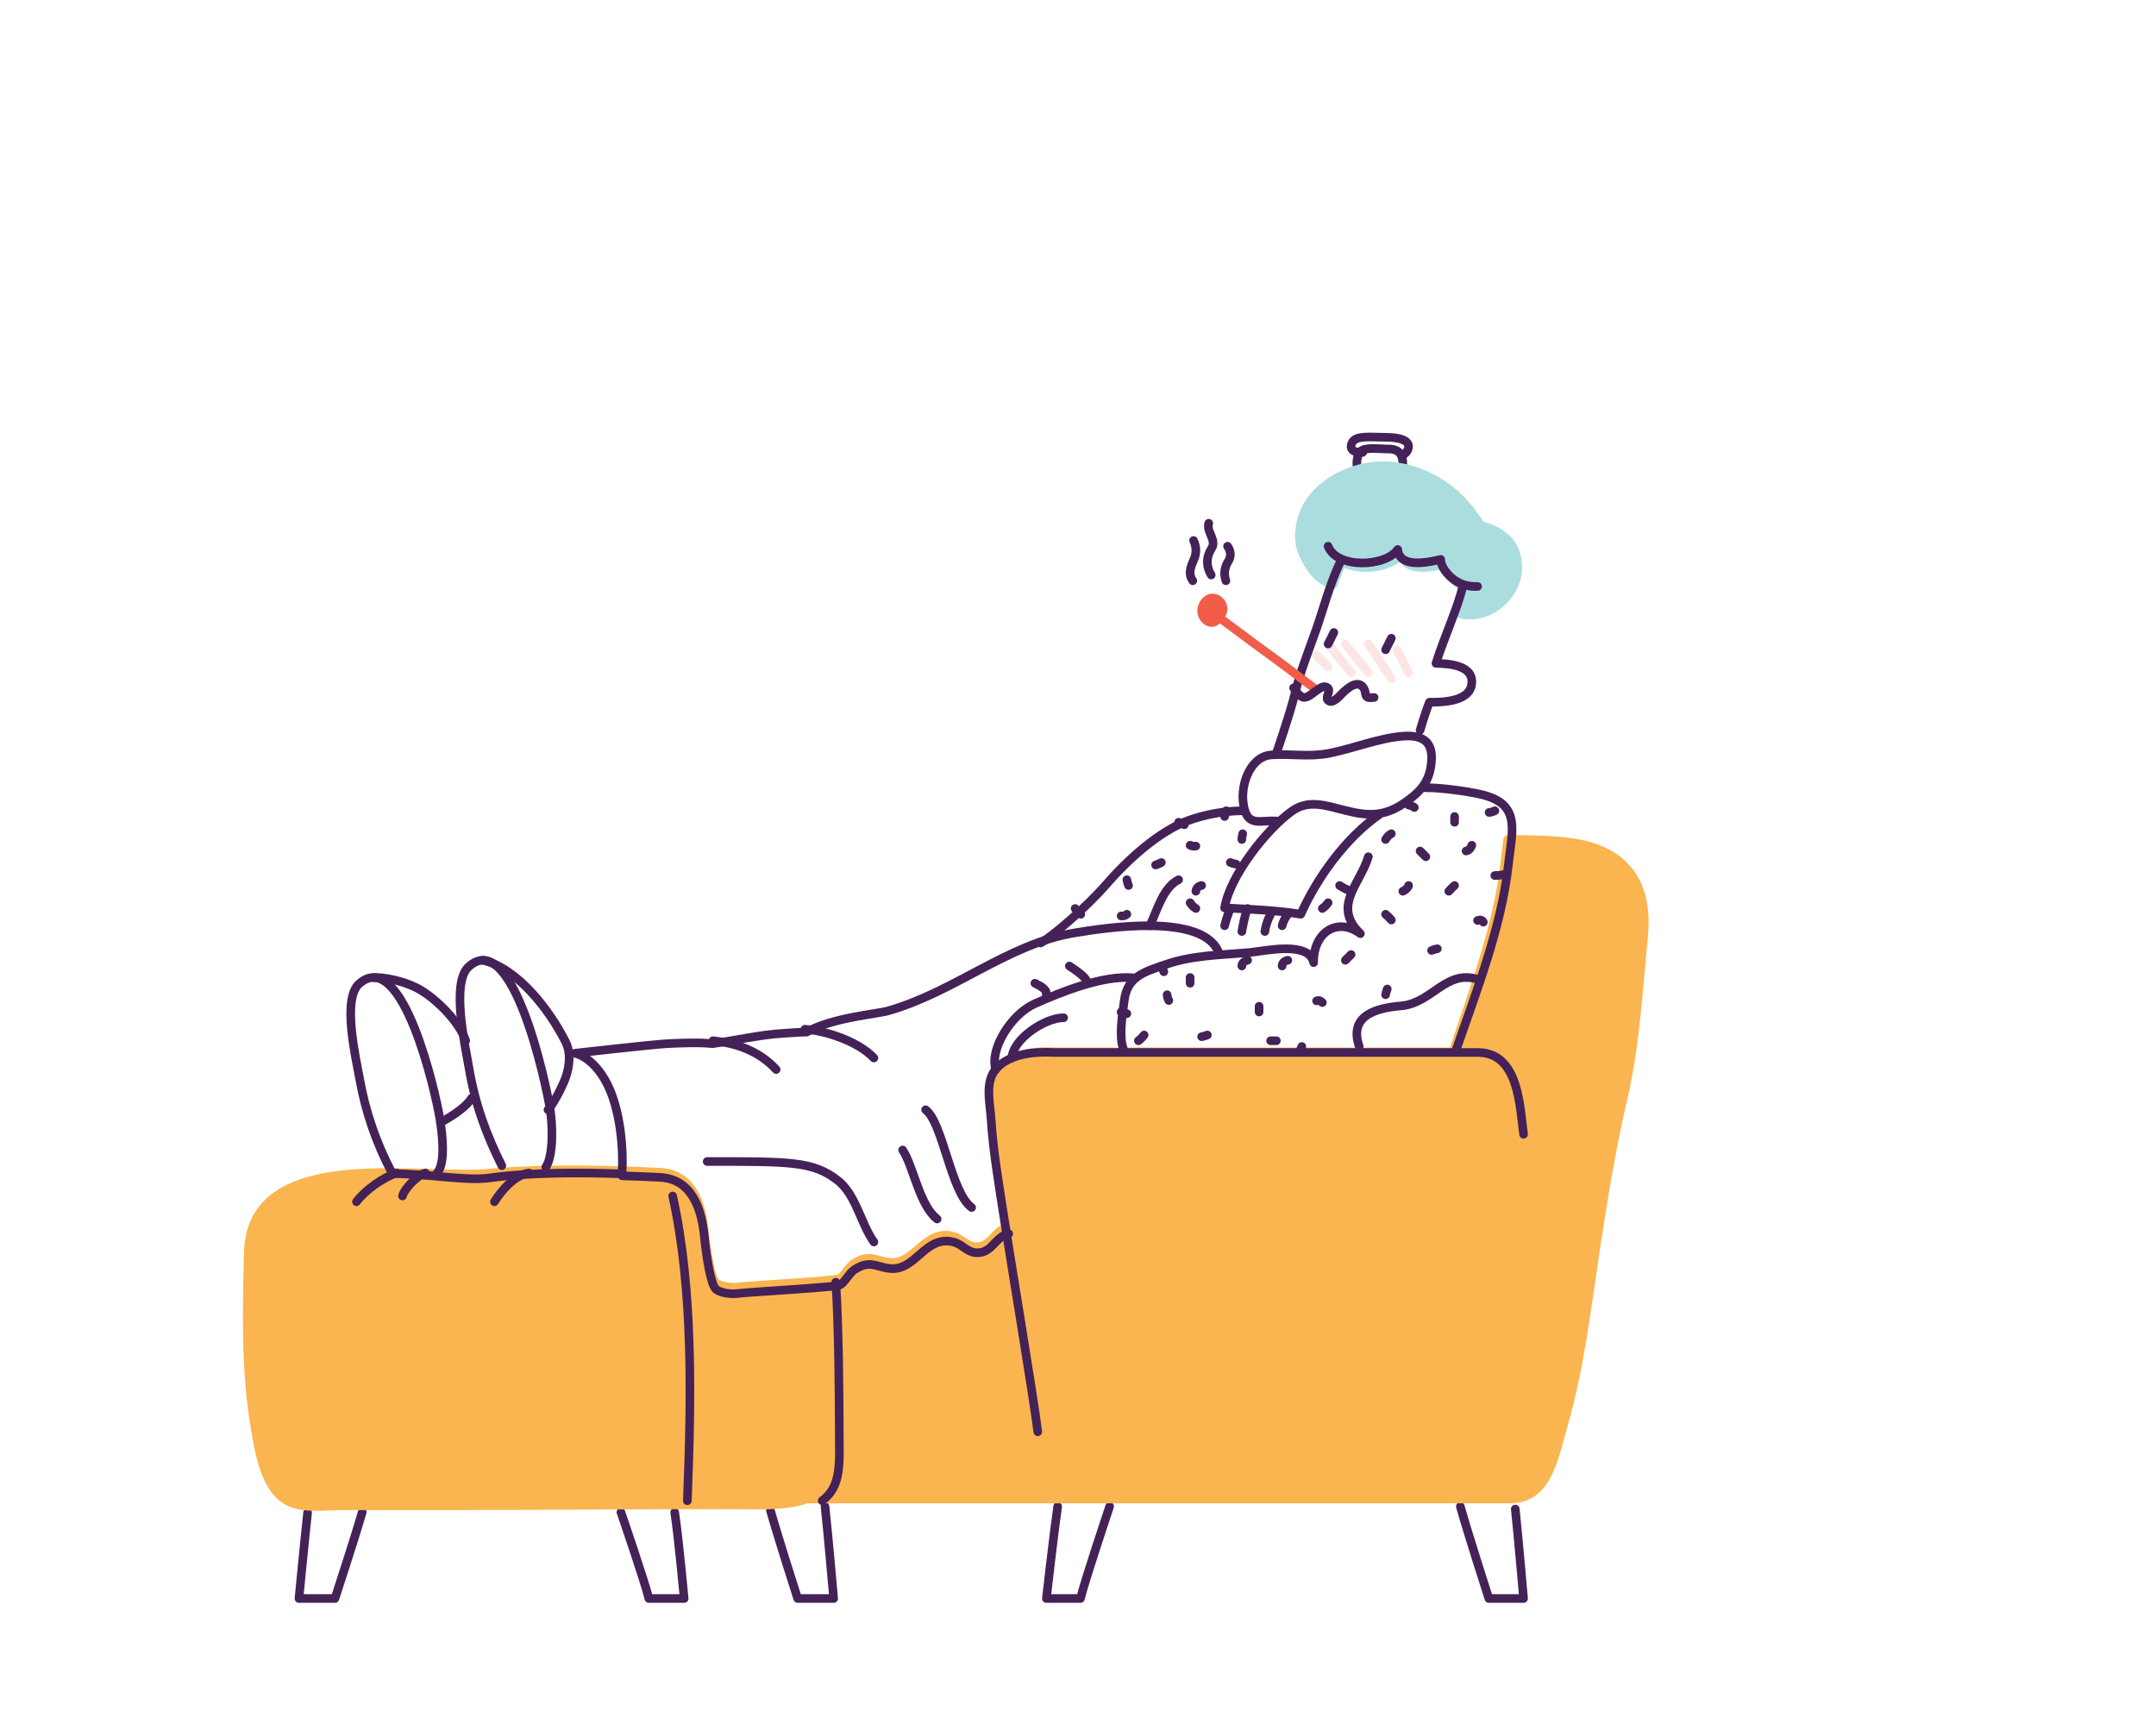 <svg width="375" height="300" viewBox="0 0 375 300" fill="none" xmlns="http://www.w3.org/2000/svg">
<g clip-path="url(#clip0)">
<path d="M236.35 82C235.751 81.157 235.948 78.986 236.737 78.423C237.669 77.756 239.921 78.077 241.022 78.077C241.89 78.077 242.998 78.053 243.604 78.989C244.117 79.787 243.985 81.106 243.985 81.106" stroke="#442257" stroke-width="1.5" stroke-linecap="round" stroke-linejoin="round"/>
<path d="M237.007 78.68C234.916 78.761 234.778 77.739 235.18 76.971C235.845 75.694 238.125 76.041 241.009 76.049C246.553 76.068 244.93 78.579 244.221 79" stroke="#442257" stroke-width="1.5" stroke-linecap="round" stroke-linejoin="round"/>
<path d="M262.437 94.088C261.154 92.753 259.505 91.833 257.701 91.445C256.88 90.409 256.089 89.251 255.59 88.611C251.655 83.572 244.906 80.231 238.319 81.153C233.333 81.861 228.074 85.034 226.546 89.913C225.891 91.997 225.713 94.305 226.644 96.332C227.223 97.596 228.74 100.933 231.895 101.664C232.343 100.34 232.857 99.039 233.435 97.767C236.598 99.489 242.197 98.72 243.88 96.244C244.195 99.672 249.048 98.678 251.542 98.064C251.542 99.47 252.922 101.112 254.035 101.873C254.478 102.171 254.952 102.418 255.45 102.609C255.113 103.942 254.644 105.359 254.114 106.817C257.984 107.777 262.816 104.86 263.837 100.228C264.284 98.16 263.811 95.653 262.437 94.088Z" fill="#ABDDDF" stroke="#ABDDDF" stroke-width="1.5" stroke-linecap="round" stroke-linejoin="round"/>
<path d="M200 161C201.271 158.307 202.321 154.301 205 153" stroke="#442257" stroke-width="1.5" stroke-linecap="round" stroke-linejoin="round"/>
<path d="M216 141C212.807 141.054 209.643 141.633 206.631 142.715C201.497 144.631 196.096 149.581 192.536 153.673C188.726 158.068 182.832 162.965 181 164" stroke="#442257" stroke-width="1.5" stroke-linecap="round" stroke-linejoin="round"/>
<path d="M63 263C61.515 268.096 58.258 278 58.258 278H52C52 278 52.966 267.963 53.501 263.078" stroke="#442257" stroke-width="1.5" stroke-linecap="round" stroke-linejoin="round"/>
<path d="M134 262.677C135.484 267.883 138.74 278 138.74 278H145C145 278 144.038 266.991 143.5 262" stroke="#442257" stroke-width="1.5" stroke-linecap="round" stroke-linejoin="round"/>
<path d="M117.352 263C118.033 267.545 119 278 119 278H112.858C112.158 275.095 108 263 108 263" stroke="#442257" stroke-width="1.5" stroke-linecap="round" stroke-linejoin="round"/>
<path d="M254 262C255.434 267.061 258.961 278 258.961 278H265C265 278 264.071 267.297 263.555 262.445" stroke="#442257" stroke-width="1.5" stroke-linecap="round" stroke-linejoin="round"/>
<path d="M183.965 262C183.307 266.514 182 278 182 278H187.931C188.607 275.115 193 262 193 262" stroke="#442257" stroke-width="1.5" stroke-linecap="round" stroke-linejoin="round"/>
<path d="M277.797 147.62C273.842 146.079 267.961 146 262.497 146H262.234C262.099 147.212 261.904 148.514 261.757 149.894C260.586 160.888 256.316 172.17 252.823 182.633V182.929H183.64C180.366 182.734 176.039 183.104 173.655 185.652C171.54 187.896 172.509 191.551 172.701 194.506C173.05 199.893 173.996 205.321 174.826 210.692L175.27 213.483C172.99 213.917 172.476 216.85 169.839 216.823C168.078 216.823 167.282 215.376 165.731 214.979C160.811 213.726 159.196 219.969 154.731 219.532C152.249 219.292 151.257 217.976 148.516 219.741C147.637 220.31 146.747 222.016 146.011 222.36C145.065 222.786 130.903 223.508 128.259 223.826C127.335 223.938 125.296 223.766 124.504 223.078C123.711 222.39 122.938 218.178 122.491 213.909C122.044 209.641 120.538 204.15 114.784 203.862C109.031 203.574 95.369 203.035 85.117 204.023C73.216 205.171 43.634 198.935 43.183 217.833C42.939 227.907 42.661 238.213 44.355 248.219C44.892 251.414 45.613 256.24 47.9 259.191C48.416 259.869 49.052 260.447 49.778 260.897C52.407 262.505 56.309 261.881 59.212 261.881H77.328C95.868 261.881 113.823 261.634 132.36 261.746C135.086 261.746 137.802 261.54 140.378 260.702H262.632C269.189 260.702 270.245 253.715 272.021 247.441C274.83 237.607 275.998 227.402 277.523 217.284C278.841 208.534 280.309 199.612 282.311 191.001C284.455 181.776 284.917 172.507 285.86 163.114C286.569 156.1 284.692 150.294 277.797 147.62Z" fill="#FAB550" stroke="#FAB550" stroke-width="1.5" stroke-linecap="round" stroke-linejoin="round"/>
<g opacity="0.4">
<path opacity="0.4" d="M229 114L231 116" stroke="#F15D4A" stroke-width="1.5" stroke-linecap="round" stroke-linejoin="round"/>
<path opacity="0.4" d="M231 112L235 117" stroke="#F15D4A" stroke-width="1.5" stroke-linecap="round" stroke-linejoin="round"/>
<path opacity="0.4" d="M234 112L238 117" stroke="#F15D4A" stroke-width="1.5" stroke-linecap="round" stroke-linejoin="round"/>
<path opacity="0.4" d="M238 112L242 118" stroke="#F15D4A" stroke-width="1.5" stroke-linecap="round" stroke-linejoin="round"/>
<path opacity="0.4" d="M243 113L245 117" stroke="#F15D4A" stroke-width="1.5" stroke-linecap="round" stroke-linejoin="round"/>
</g>
<path d="M173.2 186C172.074 182.47 175.883 176.405 179.955 174.573C184.533 172.524 191.772 169.612 197 170.043" stroke="#442257" stroke-width="1.5" stroke-linecap="round" stroke-linejoin="round"/>
<path d="M212 165.818V165.716C209.337 158.679 192.199 161.348 186.764 162.264C175.294 164.198 166.047 172.484 154.514 175.789C152.48 176.376 144.905 176.925 140.288 179.495C139.003 179.495 137.73 179.635 136.491 179.696C132.382 179.896 127.391 181.047 123.929 181.509C121.413 181.255 118.577 181.391 116.053 181.509C113.741 181.615 100 183.171 100 183.171C102.866 183.928 105.047 186.956 106.215 189.859C107.819 193.819 108.475 199.52 108.196 203.866V204.486C110.833 204.566 113.127 204.672 114.765 204.755C120.536 205.047 122.046 210.6 122.494 214.923C122.942 219.246 123.688 223.459 124.513 224.201C125.338 224.943 127.349 225.087 128.28 224.958C130.916 224.636 145.135 223.906 146.084 223.474C146.838 223.137 147.715 221.411 148.597 220.824C151.346 219.038 152.341 220.37 154.83 220.612C159.309 221.055 160.929 214.737 165.863 216.005C167.418 216.407 168.217 217.86 169.984 217.872C172.62 217.872 173.155 215.006 175.441 214.567" stroke="#442257" stroke-width="1.5" stroke-linecap="round" stroke-linejoin="round"/>
<path d="M180.502 249C179.824 243.354 175.523 217.652 174.508 210.982C173.68 205.577 172.735 200.115 172.387 194.694C172.196 191.721 171.229 188.058 173.339 185.785C175.718 183.221 180.034 182.849 183.301 183.044H257.038C264.258 183.044 264.333 192.62 265 197.269" stroke="#442257" stroke-width="1.5" stroke-linecap="round" stroke-linejoin="round"/>
<path d="M253.123 183C256.73 172.58 261.139 161.368 262.349 150.431C263.017 144.414 264.634 139.844 257.696 138.184C255.136 137.57 250.137 136.941 248 137.004" stroke="#442257" stroke-width="1.5" stroke-linecap="round" stroke-linejoin="round"/>
<path d="M238 149C236.578 153.785 231.645 157.566 236.612 162.378C232.572 159.408 228.392 162.192 228.486 167.417C227.681 163.568 219.869 165.42 217.433 165.644C212.338 166.11 207.534 166.08 202.711 167.75C198.962 169.05 196.118 169.834 195.561 173.907C195.244 176.222 194.4 181.216 195.709 183" stroke="#442257" stroke-width="1.5" stroke-linecap="round" stroke-linejoin="round"/>
<path d="M249 165.297C249.322 165.151 249.658 165.052 250 165" stroke="#442257" stroke-width="1.5" stroke-linecap="round" stroke-linejoin="round"/>
<path d="M242 160C241.683 159.624 241.348 159.289 241 159" stroke="#442257" stroke-width="1.5" stroke-linecap="round" stroke-linejoin="round"/>
<path d="M244 155C244.563 154.718 244.912 154.369 245 154" stroke="#442257" stroke-width="1.5" stroke-linecap="round" stroke-linejoin="round"/>
<path d="M255 148C255.217 147.963 255.423 147.851 255.599 147.676C255.774 147.5 255.912 147.268 256 147" stroke="#442257" stroke-width="1.5" stroke-linecap="round" stroke-linejoin="round"/>
<path d="M253 143V142" stroke="#442257" stroke-width="1.5" stroke-linecap="round" stroke-linejoin="round"/>
<path d="M259 141.293C259.354 141.264 259.696 141.163 260 141" stroke="#442257" stroke-width="1.5" stroke-linecap="round" stroke-linejoin="round"/>
<path d="M257 160.078C257.433 159.924 257.831 159.987 258 160.374" stroke="#442257" stroke-width="1.5" stroke-linecap="round" stroke-linejoin="round"/>
<path d="M248 149L247 148" stroke="#442257" stroke-width="1.5" stroke-linecap="round" stroke-linejoin="round"/>
<path d="M236.413 182C234.567 176.652 239.251 175.312 243.686 174.936C249.07 174.476 251.443 168.599 257 170.312" stroke="#442257" stroke-width="1.5" stroke-linecap="round" stroke-linejoin="round"/>
<path d="M210 180C209.677 180.143 209.342 180.241 209 180.293" stroke="#442257" stroke-width="1.5" stroke-linecap="round" stroke-linejoin="round"/>
<path d="M203.297 174C203.124 173.7 203.022 173.356 203 173" stroke="#442257" stroke-width="1.5" stroke-linecap="round" stroke-linejoin="round"/>
<path d="M207 171V170" stroke="#442257" stroke-width="1.5" stroke-linecap="round" stroke-linejoin="round"/>
<path d="M219 175V176" stroke="#442257" stroke-width="1.5" stroke-linecap="round" stroke-linejoin="round"/>
<path d="M229 174.064C229.171 173.991 229.35 173.98 229.524 174.032C229.698 174.084 229.862 174.196 230 174.361" stroke="#442257" stroke-width="1.5" stroke-linecap="round" stroke-linejoin="round"/>
<path d="M234 167L235 166" stroke="#442257" stroke-width="1.5" stroke-linecap="round" stroke-linejoin="round"/>
<path d="M223 168C223 167.527 223.342 167.127 224 167" stroke="#442257" stroke-width="1.5" stroke-linecap="round" stroke-linejoin="round"/>
<path d="M185 177C181.876 176.97 176.198 180.613 176 184" stroke="#442257" stroke-width="1.5" stroke-linecap="round" stroke-linejoin="round"/>
<path d="M239.853 141.704C234.106 145.692 229.081 152.635 226.245 159C222.358 158.325 217.134 158.115 213 157.893C213.864 152.372 220.326 144.188 224.718 141.056C227.611 138.993 230.653 140.103 234.046 140.958C238.162 141.997 240.987 141.997 244.564 139.435C247.261 137.507 248.84 135.729 248.994 132.027C249.132 128.681 247.04 127.789 243.913 128.04C239.853 128.366 235.367 130.174 231.236 130.996C227.659 131.704 224.595 131.052 221.134 131.288C217.542 131.536 215.72 136.307 216.27 139.866C216.921 144.071 219.203 142.511 222.294 142.803" stroke="#442257" stroke-width="1.5" stroke-linecap="round" stroke-linejoin="round"/>
<path d="M224 159C223.523 159.607 223.184 160.285 223 161" stroke="#442257" stroke-width="1.5" stroke-linecap="round" stroke-linejoin="round"/>
<path d="M220 162C220.156 160.949 220.494 159.934 221 159" stroke="#442257" stroke-width="1.5" stroke-linecap="round" stroke-linejoin="round"/>
<path d="M217 158C216.457 159.27 216.179 161.069 216 162" stroke="#442257" stroke-width="1.5" stroke-linecap="round" stroke-linejoin="round"/>
<path d="M214 158C213.593 158.963 213.259 159.967 213 161" stroke="#442257" stroke-width="1.5" stroke-linecap="round" stroke-linejoin="round"/>
<path d="M68 204.112C74.647 204.112 80.965 205.447 85.228 204.843C92.026 203.874 101.467 203.896 108 204.145" stroke="#442257" stroke-width="1.5" stroke-linecap="round" stroke-linejoin="round"/>
<path d="M145.367 223C145.866 230.173 145.972 242.28 145.979 249.392C145.979 254.218 146.443 258.471 143 261" stroke="#442257" stroke-width="1.5" stroke-linecap="round" stroke-linejoin="round"/>
<path d="M119.556 261C120.233 243.401 120.615 224.335 117 208" stroke="#442257" stroke-width="1.5" stroke-linecap="round" stroke-linejoin="round"/>
<path d="M152 184C149.427 181.247 143.934 179.292 140 179" stroke="#442257" stroke-width="1.5" stroke-linecap="round" stroke-linejoin="round"/>
<path d="M62 209C63.569 206.914 66.706 204.733 69 204" stroke="#442257" stroke-width="1.5" stroke-linecap="round" stroke-linejoin="round"/>
<path d="M70 208C70.34 206.687 72.723 204.279 74 204" stroke="#442257" stroke-width="1.5" stroke-linecap="round" stroke-linejoin="round"/>
<path d="M123 202C137.498 202 141.443 201.943 145.741 205.316C148.889 207.785 149.734 212.848 152 216" stroke="#442257" stroke-width="1.5" stroke-linecap="round" stroke-linejoin="round"/>
<path d="M157 200C158.88 202.819 159.902 209.611 163 212" stroke="#442257" stroke-width="1.5" stroke-linecap="round" stroke-linejoin="round"/>
<path d="M161 193C164 195.243 165.433 207.497 169 210" stroke="#442257" stroke-width="1.5" stroke-linecap="round" stroke-linejoin="round"/>
<path d="M124 181C128.272 181.414 132.2 182.938 135 186" stroke="#442257" stroke-width="1.5" stroke-linecap="round" stroke-linejoin="round"/>
<path d="M86 209C87.269 206.945 89.576 204.324 92 204" stroke="#442257" stroke-width="1.5" stroke-linecap="round" stroke-linejoin="round"/>
<path d="M254.434 102C253.43 106.022 251.202 110.804 249.757 115.364C251.952 115.401 256.593 115.673 255.937 119.176C255.401 122.049 250.797 122.141 248.63 122.123C248.003 123.596 247 127 247 127" stroke="#442257" stroke-width="1.5" stroke-linecap="round" stroke-linejoin="round"/>
<path d="M222 131C222 131 224.319 124.357 225.183 120.798C226.135 116.874 227.643 113.123 228.991 109.309C230.182 105.877 231.309 101.567 233 98" stroke="#442257" stroke-width="1.5" stroke-linecap="round" stroke-linejoin="round"/>
<path d="M231 95C232.524 98.945 241 98.613 243.114 95.564C243.421 98.815 248.155 97.872 250.587 97.29C250.587 98.624 251.934 100.181 253.018 100.903C254.183 101.695 255.586 102.077 257 101.987" stroke="#442257" stroke-width="1.5" stroke-linecap="round" stroke-linejoin="round"/>
<path d="M231 112L232 110" stroke="#442257" stroke-width="1.5" stroke-linecap="round" stroke-linejoin="round"/>
<path d="M180 171C180.883 171.473 182.161 171.99 181.983 173" stroke="#442257" stroke-width="1.5" stroke-linecap="round" stroke-linejoin="round"/>
<path d="M186 168C186.744 168.497 189.714 170.394 188.841 171" stroke="#442257" stroke-width="1.5" stroke-linecap="round" stroke-linejoin="round"/>
<path d="M241 113L242 111" stroke="#442257" stroke-width="1.5" stroke-linecap="round" stroke-linejoin="round"/>
<path d="M229 120C229 120 222.896 115.34 219.978 113.256C217.299 111.344 214.673 109.275 212.021 107.382C210.884 109.548 208.152 107.333 209.259 105.19C210.752 102.296 214.234 105.336 212.021 107.382" fill="#F15D4A"/>
<path d="M229 120C229 120 222.896 115.34 219.978 113.256C217.299 111.344 214.673 109.275 212.021 107.382C210.884 109.548 208.152 107.333 209.259 105.19C210.752 102.296 214.234 105.336 212.021 107.382" stroke="#F15D4A" stroke-width="1.5" stroke-linecap="round" stroke-linejoin="round"/>
<path d="M225 119.629C225 119.629 225.916 121.186 226.763 121.288C228.029 121.427 229.758 118.733 230.894 119.592C231.574 120.101 230.514 121.203 230.913 121.719C231.673 122.628 232.954 121.081 233.448 120.589C234.463 119.571 236.279 118.106 237.214 119.717C237.792 120.718 237.043 121.55 239 121.302" stroke="#442257" stroke-width="1.5" stroke-linecap="round" stroke-linejoin="round"/>
<path d="M210.67 100C210.216 99.263 209.988 98.471 210 97.673C210.013 96.874 210.266 96.086 210.743 95.356C211.662 93.923 209.786 92.471 210.239 91" stroke="#442257" stroke-width="1.5" stroke-linecap="round" stroke-linejoin="round"/>
<path d="M213.229 101C212.806 99.835 212.972 98.613 213.704 97.514C213.928 97.107 214.027 96.676 213.994 96.245C213.961 95.813 213.796 95.39 213.51 95" stroke="#442257" stroke-width="1.5" stroke-linecap="round" stroke-linejoin="round"/>
<path d="M207.466 101C206.473 99.612 207.304 98.224 207.784 97.004C208.125 96.01 208.061 94.969 207.6 94" stroke="#442257" stroke-width="1.5" stroke-linecap="round" stroke-linejoin="round"/>
<path d="M241 146C241.279 145.521 241.623 145.177 242 145" stroke="#442257" stroke-width="1.5" stroke-linecap="round" stroke-linejoin="round"/>
<path d="M245 140C245.381 140.076 245.727 140.225 246 140.432" stroke="#442257" stroke-width="1.5" stroke-linecap="round" stroke-linejoin="round"/>
<path d="M252 155C252.317 154.616 252.652 154.282 253 154" stroke="#442257" stroke-width="1.5" stroke-linecap="round" stroke-linejoin="round"/>
<path d="M233 154C233.604 154.405 234.277 154.741 235 155" stroke="#442257" stroke-width="1.5" stroke-linecap="round" stroke-linejoin="round"/>
<path d="M230 158C230.393 157.732 230.732 157.393 231 157" stroke="#442257" stroke-width="1.5" stroke-linecap="round" stroke-linejoin="round"/>
<path d="M207 157C207.271 157.42 207.612 157.762 208 158" stroke="#442257" stroke-width="1.5" stroke-linecap="round" stroke-linejoin="round"/>
<path d="M208 155C208.027 154.743 208.141 154.503 208.323 154.321C208.506 154.139 208.745 154.026 209 154" stroke="#442257" stroke-width="1.5" stroke-linecap="round" stroke-linejoin="round"/>
<path d="M214 150C214.305 150.141 214.644 150.24 215 150.289" stroke="#442257" stroke-width="1.5" stroke-linecap="round" stroke-linejoin="round"/>
<path d="M216 146C216.008 145.658 216.056 145.32 216.143 145" stroke="#442257" stroke-width="1.5" stroke-linecap="round" stroke-linejoin="round"/>
<path d="M213 142C213.105 141.655 213.21 141.326 213.289 141" stroke="#442257" stroke-width="1.5" stroke-linecap="round" stroke-linejoin="round"/>
<path d="M205 143C205.292 143.173 205.629 143.319 206 143.431" stroke="#442257" stroke-width="1.5" stroke-linecap="round" stroke-linejoin="round"/>
<path d="M201 150.431C201.365 150.314 201.702 150.169 202 150" stroke="#442257" stroke-width="1.5" stroke-linecap="round" stroke-linejoin="round"/>
<path d="M207 147C207.302 147.151 207.658 147.202 208 147.143" stroke="#442257" stroke-width="1.5" stroke-linecap="round" stroke-linejoin="round"/>
<path d="M260 152.267C260.675 152.257 261.346 152.168 262 152" stroke="#442257" stroke-width="1.5" stroke-linecap="round" stroke-linejoin="round"/>
<path d="M241 173C241.07 172.645 241.167 172.309 241.289 172" stroke="#442257" stroke-width="1.5" stroke-linecap="round" stroke-linejoin="round"/>
<path d="M226.428 182L226 183" stroke="#442257" stroke-width="1.5" stroke-linecap="round" stroke-linejoin="round"/>
<path d="M222 181H221" stroke="#442257" stroke-width="1.5" stroke-linecap="round" stroke-linejoin="round"/>
<path d="M216.002 168C215.987 167.784 216.076 167.571 216.256 167.391C216.435 167.212 216.696 167.075 217 167" stroke="#442257" stroke-width="1.5" stroke-linecap="round" stroke-linejoin="round"/>
<path d="M202.431 169L202 168" stroke="#442257" stroke-width="1.5" stroke-linecap="round" stroke-linejoin="round"/>
<path d="M199 180C198.73 180.374 198.393 180.711 198 181" stroke="#442257" stroke-width="1.5" stroke-linecap="round" stroke-linejoin="round"/>
<path d="M195 176C195.338 176.056 195.673 176.153 196 176.289" stroke="#442257" stroke-width="1.5" stroke-linecap="round" stroke-linejoin="round"/>
<path d="M188 159C187.601 158.74 187.261 158.399 187 158" stroke="#442257" stroke-width="1.5" stroke-linecap="round" stroke-linejoin="round"/>
<path d="M195 159.289C195.178 159.316 195.359 159.305 195.531 159.255C195.704 159.205 195.864 159.118 196 159" stroke="#442257" stroke-width="1.5" stroke-linecap="round" stroke-linejoin="round"/>
<path d="M196.289 154C196.151 153.685 196.054 153.348 196 153" stroke="#442257" stroke-width="1.5" stroke-linecap="round" stroke-linejoin="round"/>
<path d="M87.283 202.733C84.596 197.338 82.637 192.055 81.576 185.752C80.957 182.085 78.406 170.97 81.501 168.141C89.125 161.178 94.933 188.162 95.696 193.008C96.092 195.511 96.326 200.916 94.922 203" stroke="#442257" stroke-width="1.5" stroke-linecap="round" stroke-linejoin="round"/>
<path d="M68.188 204C65.47 198.873 63.57 193.355 62.556 187.644C61.945 184.195 59.427 173.735 62.481 171.073C70.002 164.524 75.734 189.904 76.491 194.469C76.863 196.826 77.608 202.104 76.059 203.967" stroke="#442257" stroke-width="1.5" stroke-linecap="round" stroke-linejoin="round"/>
<path d="M81 181C79.97 177.952 76.446 174.235 73.384 172.317C70.322 170.399 65.983 169.857 65 170.03" stroke="#442257" stroke-width="1.5" stroke-linecap="round" stroke-linejoin="round"/>
<path d="M77 195C78.68 194.065 81.177 192.455 82 191" stroke="#442257" stroke-width="1.5" stroke-linecap="round" stroke-linejoin="round"/>
<path d="M84 167C90.095 168.414 95.612 175.729 98.35 181.152C99.382 183.194 98.99 185.453 98.507 187.042C98.024 188.632 96.106 192.297 95.311 193" stroke="#442257" stroke-width="1.5" stroke-linecap="round" stroke-linejoin="round"/>
</g>
<defs>
<clipPath id="clip0">
<rect width="375" height="300" fill="white"/>
</clipPath>
</defs>
</svg>
